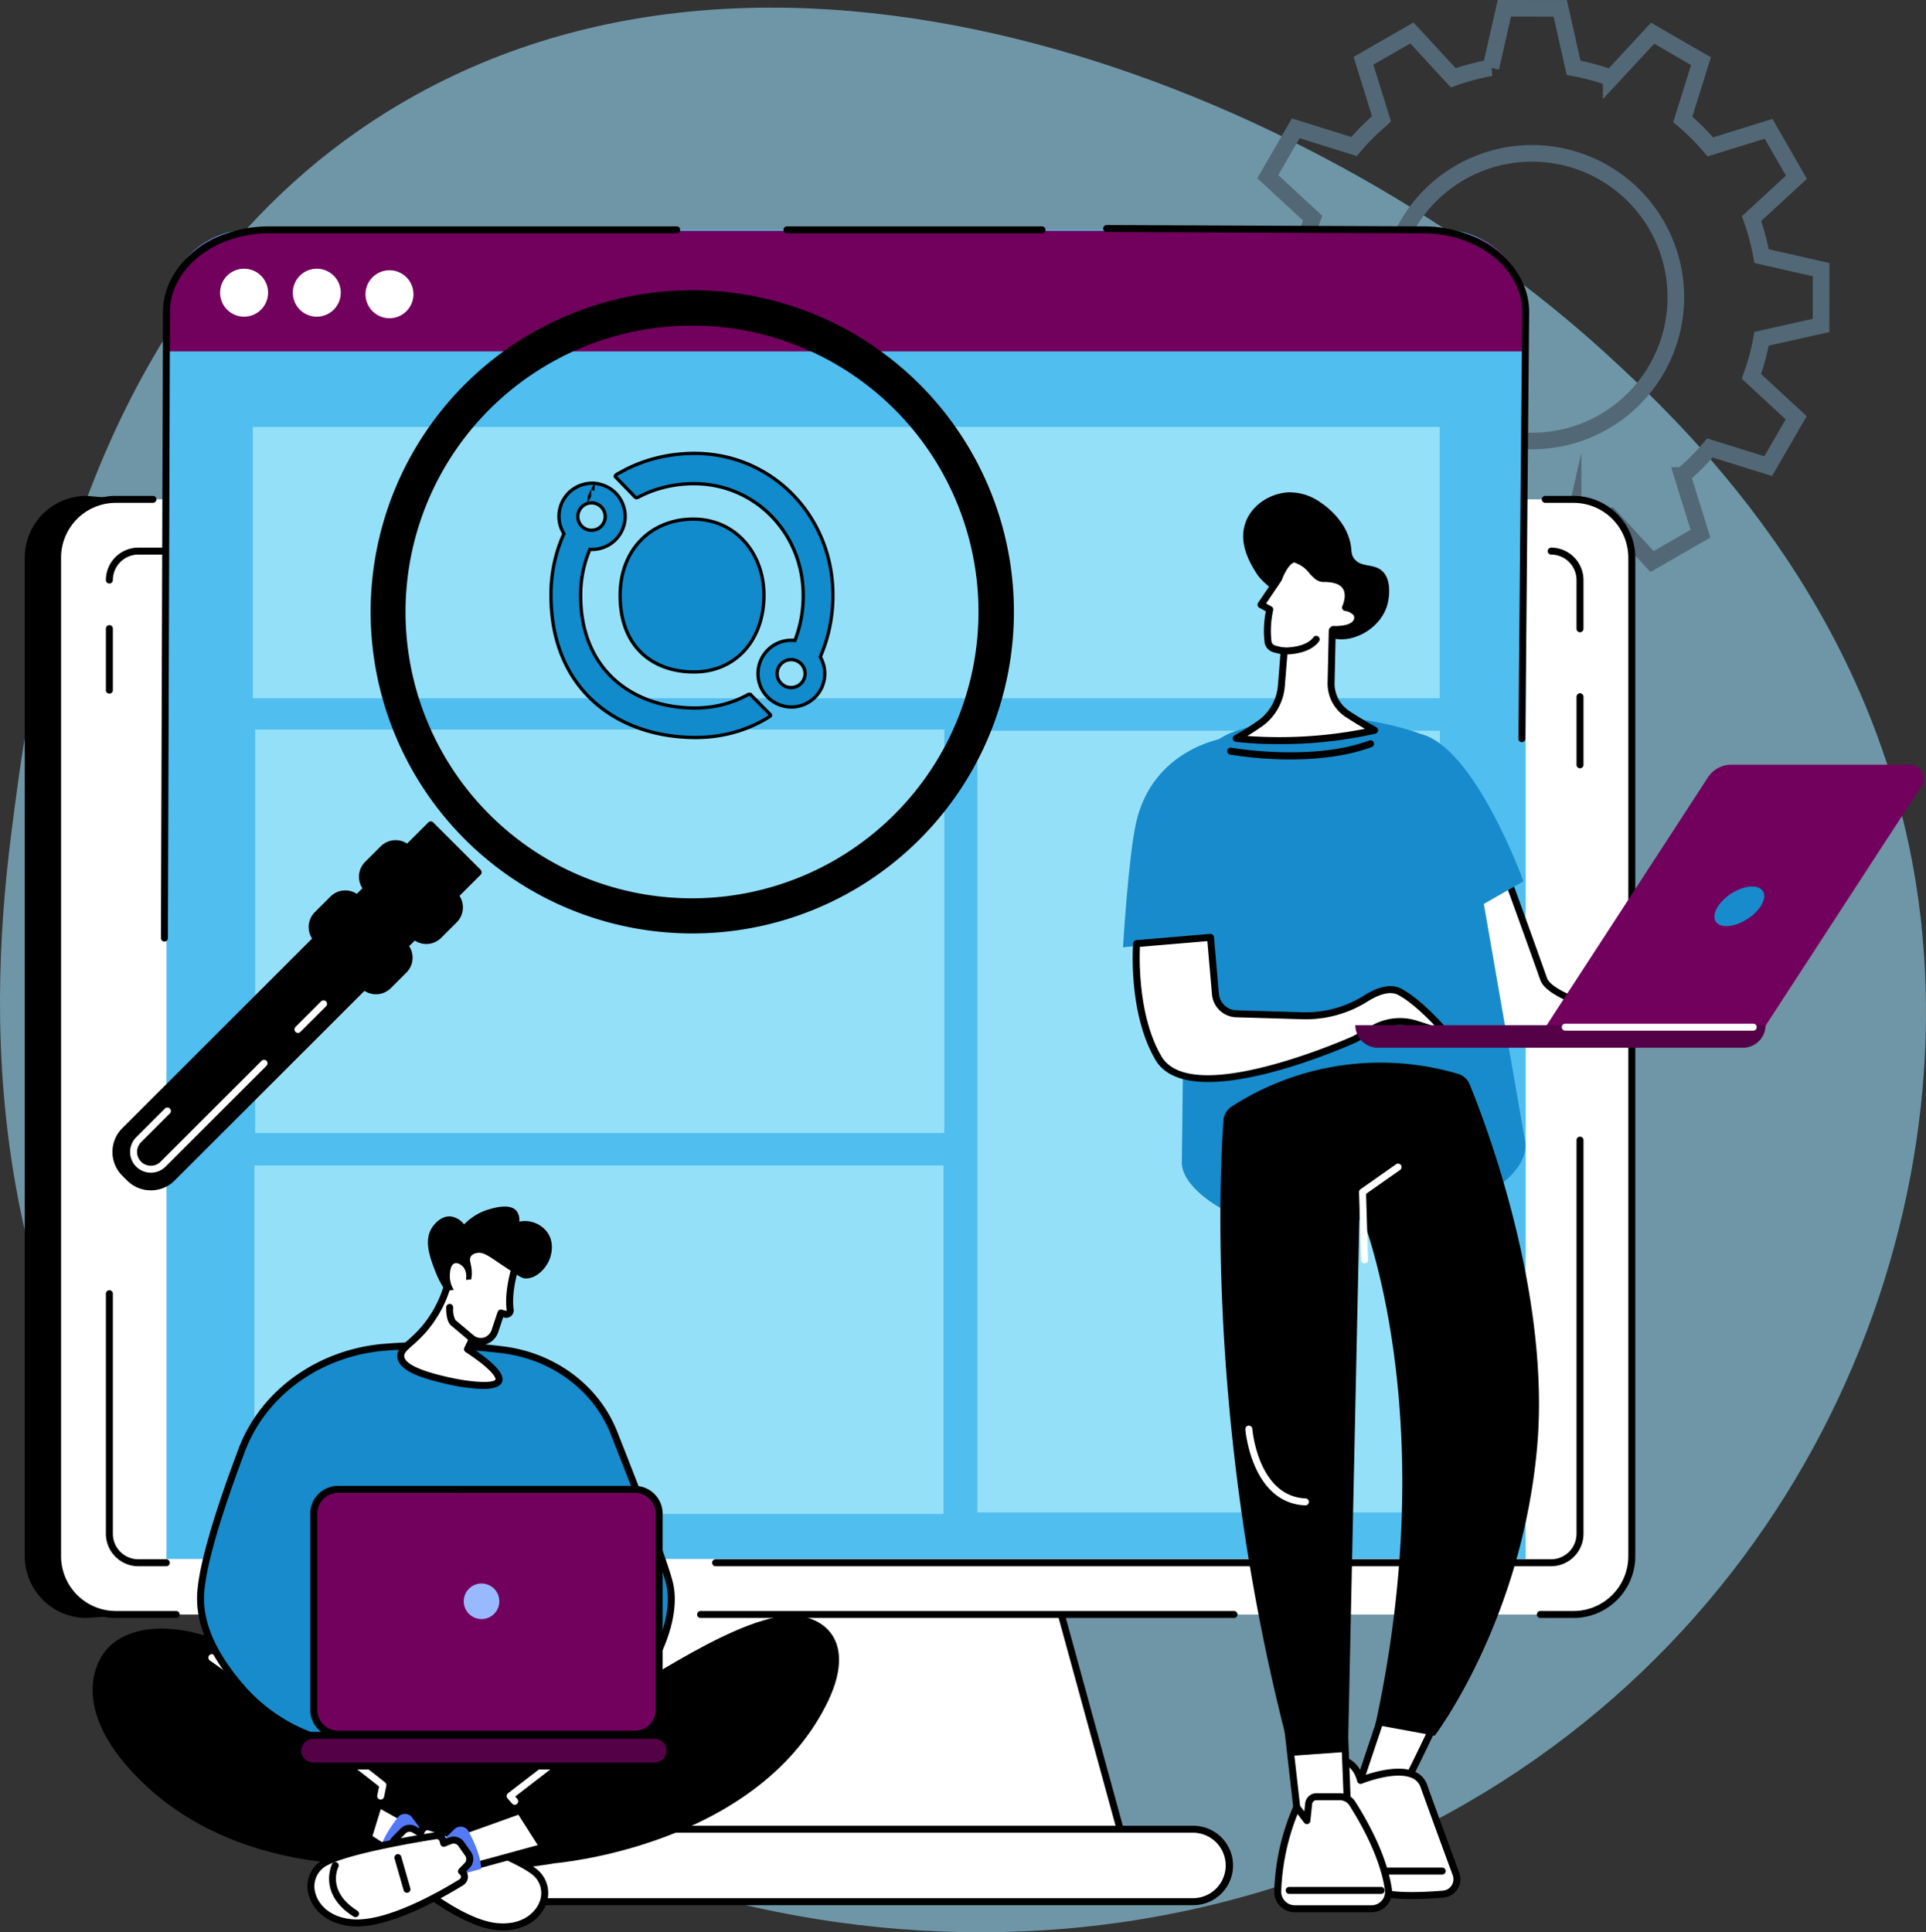   <svg xmlns="http://www.w3.org/2000/svg" xmlns:xlink="http://www.w3.org/1999/xlink" width="580.809" height="582.749" viewBox="0 0 580.809 582.749">
  <rect x="0" y="0" width="580.809" height="582.749" fill="#333333" stroke="none"/>
  <defs>
    <clipPath id="clip-path">
      <rect id="Rectangle_482" data-name="Rectangle 482" width="580.809" height="580.45" fill="none"/>
    </clipPath>
  </defs>
  <g id="Group_325" data-name="Group 325" transform="translate(-979.191 -274.251)">
    <g id="Group_306" data-name="Group 306" transform="translate(979.191 276.55)" opacity="0.6">
      <g id="Group_305" data-name="Group 305">
        <g id="Group_304" data-name="Group 304" clip-path="url(#clip-path)">
          <path id="Path_3287" data-name="Path 3287" d="M125.508,28.48c117.957-65.216,275.984,2.538,358.33,77.648,23.524,21.457,80.564,74.984,94.033,160.776C594.6,373.473,539.836,502.644,414.232,557.9c-136.715,60.14-289.578,3.143-361.123-89.374C-13.8,382-.409,280.116,4.375,243.718c5.613-42.7,22.309-160.6,121.133-215.239" transform="translate(0 -2.212)" fill="#98d8f4"/>
        </g>
      </g>
    </g>
    <path id="Path_3288" data-name="Path 3288" d="M555.821,65.776A69.729,69.729,0,0,0,552.75,77.1l-17.938,4.024-.017,16.843,17.955,4.068a70.741,70.741,0,0,0,3.023,11.324l-13.541,12.466,8.411,14.6,17.56-5.442a69.766,69.766,0,0,0,8.308,8.293l-5.489,17.558,14.585,8.437,12.5-13.5a69.8,69.8,0,0,0,11.333,3.068l4.026,17.928,16.853.018,4.07-17.944a70.873,70.873,0,0,0,11.331-3.021l12.474,13.533,14.6-8.406-5.445-17.549a69.748,69.748,0,0,0,8.3-8.3l17.57,5.486L701.664,126,688.152,113.5a69.652,69.652,0,0,0,3.07-11.326l17.938-4.024.018-16.842-17.955-4.068A70.747,70.747,0,0,0,688.2,65.921l13.541-12.466-8.41-14.6L675.771,44.3a69.814,69.814,0,0,0-8.308-8.292l5.489-17.559-14.586-8.437-12.5,13.5a69.943,69.943,0,0,0-11.333-3.069L630.506,2.52,613.653,2.5l-4.07,17.945a70.8,70.8,0,0,0-11.331,3.021L585.777,9.935l-14.6,8.4,5.444,17.549a69.753,69.753,0,0,0-8.3,8.3l-17.57-5.485-8.442,14.577Zm28.617,2.146a43.378,43.378,0,1,1,15.816,59.245A43.4,43.4,0,0,1,584.437,67.922Z" transform="translate(819.192 274.251)" fill="none" stroke="#536876" stroke-miterlimit="10" stroke-width="5"/>
    <path id="Path_3289" data-name="Path 3289" d="M296.287,235.193,29.264,212.32a18.635,18.635,0,0,0-18.62,18.608v301.2a18.636,18.636,0,0,0,18.62,18.61l155.994-10.561L165.231,613.23l-21.191.167a11.976,11.976,0,1,0,0,23.953l177.467-8.46c6.607,0-5.757-78.154-5.757-78.154s-9.2-315.543-19.462-315.543" transform="translate(976.007 211.478)"/>
    <path id="Path_3290" data-name="Path 3290" d="M381.689,640.261H271.6L240.365,754.185H412.92Z" transform="translate(907.279 83.447)" fill="#fff"/>
    <path id="Path_3291" data-name="Path 3291" d="M412.471,754.788H239.916a1.051,1.051,0,0,1-1.014-1.329l31.232-113.925a1.052,1.052,0,0,1,1.014-.773H381.24a1.05,1.05,0,0,1,1.013.773l31.232,113.925a1.051,1.051,0,0,1-1.014,1.329m-171.176-2.1h169.8L380.437,640.863H271.95Z" transform="translate(907.728 83.896)"/>
    <path id="Path_3292" data-name="Path 3292" d="M481.938,213.821H42.353a17.562,17.562,0,0,0-17.567,17.557v301.2a17.562,17.562,0,0,0,17.567,17.557H481.938a17.563,17.563,0,0,0,17.568-17.557v-301.2a17.563,17.563,0,0,0-17.568-17.557" transform="translate(971.776 211.029)" fill="#fff"/>
    <path id="Path_3293" data-name="Path 3293" d="M418.993,786.119H208.96a10.924,10.924,0,1,0,0,21.849H418.993a10.924,10.924,0,1,0,0-21.849" transform="translate(919.945 39.81)" fill="#fff"/>
    <path id="Path_3294" data-name="Path 3294" d="M418.544,808.57H208.512a11.976,11.976,0,1,1,0-23.951H418.544a11.976,11.976,0,1,1,0,23.951M208.512,786.721a9.873,9.873,0,1,0,0,19.746H418.544a9.873,9.873,0,1,0,0-19.746Z" transform="translate(920.394 40.258)"/>
    <path id="Path_3295" data-name="Path 3295" d="M60.049,550.736H41.9a18.635,18.635,0,0,1-18.619-18.608v-301.2A18.635,18.635,0,0,1,41.9,212.321H53.05a1.051,1.051,0,1,1,0,2.1H41.9a16.531,16.531,0,0,0-16.517,16.506v301.2A16.53,16.53,0,0,0,41.9,548.634H60.049a1.051,1.051,0,1,1,0,2.1" transform="translate(972.225 211.478)"/>
    <path id="Path_3296" data-name="Path 3296" d="M672.389,550.736h-9.975a1.051,1.051,0,1,1,0-2.1h9.975a16.53,16.53,0,0,0,16.517-16.506v-301.2a16.53,16.53,0,0,0-16.517-16.506h-8.577a1.051,1.051,0,0,1,0-2.1h8.577a18.635,18.635,0,0,1,18.619,18.608v301.2a18.635,18.635,0,0,1-18.619,18.608" transform="translate(781.325 211.478)"/>
    <path id="Path_3297" data-name="Path 3297" d="M461.9,694.307H300.954a1.051,1.051,0,0,1,0-2.1H461.9a1.051,1.051,0,0,1,0,2.1" transform="translate(889.467 67.907)"/>
    <path id="Path_3298" data-name="Path 3298" d="M559.435,617.649H307.541a1.051,1.051,0,1,1,0-2.1H559.435a7.69,7.69,0,0,0,7.685-7.678V489.192a1.051,1.051,0,1,1,2.1,0V607.868a9.8,9.8,0,0,1-9.787,9.781" transform="translate(887.496 128.958)"/>
    <path id="Path_3299" data-name="Path 3299" d="M63.836,637.418H55.354a9.8,9.8,0,0,1-9.786-9.781V555.269a1.051,1.051,0,1,1,2.1,0v72.368a7.69,7.69,0,0,0,7.684,7.678h8.481a1.051,1.051,0,0,1,0,2.1" transform="translate(965.559 109.189)"/>
    <path id="Path_3300" data-name="Path 3300" d="M47.068,269.516v0Z" transform="translate(965.109 194.366)" fill="#fff"/>
    <path id="Path_3301" data-name="Path 3301" d="M46.619,288.638a1.051,1.051,0,0,1-1.051-1.051V269.067a1.051,1.051,0,1,1,2.1,0v18.519a1.051,1.051,0,0,1-1.051,1.051" transform="translate(965.559 194.815)"/>
    <path id="Path_3302" data-name="Path 3302" d="M81.138,236.089H55.8a8.732,8.732,0,0,0-8.735,8.729Z" transform="translate(965.109 204.367)" fill="#fff"/>
    <path id="Path_3303" data-name="Path 3303" d="M46.619,245.422a1.051,1.051,0,0,1-1.051-1.051,9.8,9.8,0,0,1,9.786-9.781H80.69a1.051,1.051,0,0,1,0,2.1H55.354a7.69,7.69,0,0,0-7.684,7.678,1.051,1.051,0,0,1-1.051,1.051" transform="translate(965.559 204.815)"/>
    <path id="Path_3304" data-name="Path 3304" d="M676.152,259.516v-14.7a8.732,8.732,0,0,0-8.735-8.729Z" transform="translate(779.514 204.367)" fill="#fff"/>
    <path id="Path_3305" data-name="Path 3305" d="M675.7,260.119a1.052,1.052,0,0,1-1.051-1.051v-14.7a7.69,7.69,0,0,0-7.685-7.678,1.051,1.051,0,0,1,0-2.1,9.8,9.8,0,0,1,9.787,9.781v14.7a1.052,1.052,0,0,1-1.051,1.051" transform="translate(779.963 204.815)"/>
    <path id="Path_3306" data-name="Path 3306" d="M679.881,319.314v0Z" transform="translate(775.785 185.592)" fill="#fff"/>
    <path id="Path_3307" data-name="Path 3307" d="M679.433,319.917a1.052,1.052,0,0,1-1.051-1.051V298.4a1.051,1.051,0,1,1,2.1,0v20.468a1.052,1.052,0,0,1-1.051,1.051" transform="translate(776.233 186.04)"/>
    <path id="Path_3308" data-name="Path 3308" d="M481.519,498.686H71.633V122.693A24.848,24.848,0,0,1,96.481,97.845h360.19a24.848,24.848,0,0,1,24.848,24.848Z" transform="translate(957.761 245.727)" fill="#50beef"/>
    <path id="Path_3309" data-name="Path 3309" d="M481.814,134.636V122.768c0-13.694-11.367-24.5-25.07-24.5H96.479a24.482,24.482,0,0,0-24.73,24.5v11.868Z" transform="translate(957.726 245.6)" fill="#72005d"/>
    <rect id="Rectangle_483" data-name="Rectangle 483" width="357.914" height="81.818" transform="translate(1055.439 403.016)" fill="#95e0f9"/>
    <rect id="Rectangle_484" data-name="Rectangle 484" width="207.821" height="121.679" transform="translate(1056.138 494.275)" fill="#95e0f9"/>
    <rect id="Rectangle_485" data-name="Rectangle 485" width="207.821" height="105.085" transform="translate(1055.905 625.75)" fill="#95e0f9"/>
    <rect id="Rectangle_486" data-name="Rectangle 486" width="139.487" height="235.745" transform="translate(1273.927 494.625)" fill="#95e0f9"/>
    <path id="Path_3310" data-name="Path 3310" d="M109.169,121.794a7.231,7.231,0,1,1-7.231-7.227,7.228,7.228,0,0,1,7.231,7.227" transform="translate(950.857 240.724)" fill="#fff"/>
    <path id="Path_3311" data-name="Path 3311" d="M140.455,121.794a7.231,7.231,0,1,1-7.231-7.227,7.228,7.228,0,0,1,7.231,7.227" transform="translate(941.497 240.724)" fill="#fff"/>
    <path id="Path_3312" data-name="Path 3312" d="M171.741,122.459a7.231,7.231,0,1,1-7.23-7.226,7.229,7.229,0,0,1,7.23,7.226" transform="translate(932.137 240.525)" fill="#fff"/>
    <path id="Path_3313" data-name="Path 3313" d="M600.951,251.728h-.01a1.051,1.051,0,0,1-1.041-1.06l1.14-128.657c0-13.084-13.407-23.735-29.887-23.735l-95.464-.4a1.051,1.051,0,0,1,0-2.1h0l95.461.4c17.635,0,31.985,11.594,31.985,25.846L602,250.686a1.052,1.052,0,0,1-1.051,1.042" transform="translate(837.188 246.347)"/>
    <path id="Path_3314" data-name="Path 3314" d="M415.02,98.447H338.107a1.051,1.051,0,0,1,0-2.1H415.02a1.051,1.051,0,1,1,0,2.1" transform="translate(878.352 246.176)"/>
    <path id="Path_3315" data-name="Path 3315" d="M70.3,312.043h0a1.052,1.052,0,0,1-1.048-1.055l.619-188.8c0-14.248,14.35-25.843,31.989-25.843H224.827a1.051,1.051,0,0,1,0,2.1H101.858c-16.479,0-29.886,10.651-29.886,23.744L71.352,311a1.051,1.051,0,0,1-1.051,1.048" transform="translate(958.474 246.176)"/>
    <path id="Path_3316" data-name="Path 3316" d="M709.08,425.482c0-.928-51.843-9.113-55.187-18.581-4.991-14.129-11.213-31.118-11.213-31.118l-12.947,8.172,8.335,40.653Z" transform="translate(790.789 162.573)" fill="#fff"/>
    <path id="Path_3317" data-name="Path 3317" d="M708.631,426.084h-.013l-71.012-.875a1.051,1.051,0,0,1-1.017-.84l-8.336-40.653a1.052,1.052,0,0,1,.469-1.1l12.947-8.171a1.051,1.051,0,0,1,1.548.527c.062.17,6.282,17.155,11.217,31.129,2.327,6.586,33.292,13.178,46.516,15.993,8.737,1.861,8.737,1.861,8.732,2.945a1.053,1.053,0,0,1-1.051,1.045m-70.153-2.967,60.7.747c-23.043-4.939-44.377-10.427-46.722-17.063-4.165-11.793-9.246-25.733-10.762-29.884l-11.231,7.088Z" transform="translate(791.237 163.022)"/>
    <path id="Path_3318" data-name="Path 3318" d="M524.949,311.688c12.363-4.032,31.2-6.923,53.717.243a21.988,21.988,0,0,1,15.112,18.387L612.12,435.863c.909,7.673-9.353,15.133-16.583,17.871-7.553,2.86-18.969,5.566-35.133,5.566-17.331,0-29.924,1.005-36.953-2.072-5.834-2.553-14.616-8.73-14.91-15.088l1.273-108.487a22.015,22.015,0,0,1,15.133-21.966" transform="translate(827.046 182.986)" fill="#178bcb"/>
    <path id="Path_3319" data-name="Path 3319" d="M642.283,359.2s-14.642-40.531-31.06-44.428L619.57,372.2Z" transform="translate(796.326 180.827)" fill="#178bcb"/>
    <path id="Path_3320" data-name="Path 3320" d="M483.231,379.733s1.6-27.118,3.949-37.6c4.933-22.043,25.972-25.377,25.972-25.377l2.554,59.206Z" transform="translate(834.619 180.232)" fill="#178bcb"/>
    <path id="Path_3321" data-name="Path 3321" d="M547.152,323.274a111.856,111.856,0,0,1-18.219-1.473,1.051,1.051,0,0,1,.374-2.069c.241.043,24.245,4.27,41.615-2.164a1.051,1.051,0,1,1,.731,1.971c-7.842,2.9-16.811,3.735-24.5,3.735" transform="translate(821.204 180.01)"/>
    <path id="Path_3322" data-name="Path 3322" d="M489.03,404.2s-1.58,20.682,6.618,34.567c9.791,16.581,59.183-5.751,59.183-5.751l5.745-3.25a15.97,15.97,0,0,1,12.766-1.3l9.279,2.992s-7.662-9.183-14.18-12.694c-3.056-1.646-7.017-.09-10.363,2.029a34.238,34.238,0,0,1-19.34,5.15l-19.648-.584a6.506,6.506,0,0,1-6.289-5.935l-1.493-17.108Z" transform="translate(832.92 154.635)" fill="#fff"/>
    <path id="Path_3323" data-name="Path 3323" d="M510.168,445.481c-7.076,0-13-1.759-15.878-6.626-8.271-14.009-6.827-34.323-6.762-35.181a1.052,1.052,0,0,1,.96-.967l22.277-1.884a1.054,1.054,0,0,1,1.135.956l1.493,17.108a5.455,5.455,0,0,0,5.274,4.976l19.648.584a33.052,33.052,0,0,0,18.746-4.988c4.655-2.947,8.5-3.641,11.423-2.066,6.62,3.566,14.171,12.565,14.489,12.946a1.051,1.051,0,0,1-1.13,1.674l-9.278-2.992a14.962,14.962,0,0,0-11.927,1.214l-5.745,3.25c-.027.015-.055.03-.084.043-1.471.666-26.724,11.955-44.642,11.955m-20.592-40.757c-.178,4.075-.458,21.236,6.524,33.061,2.44,4.134,7.625,5.656,13.931,5.656,17.162,0,42.648-11.266,43.871-11.812l5.7-3.227a17.071,17.071,0,0,1,13.606-1.386l5.586,1.8c-2.76-2.951-7.3-7.415-11.308-9.577-2.749-1.481-6.576.266-9.3,1.992a35.1,35.1,0,0,1-19.932,5.312l-19.648-.584a7.557,7.557,0,0,1-7.3-6.894l-1.4-16.063Z" transform="translate(833.374 155.083)"/>
    <path id="Path_3324" data-name="Path 3324" d="M592.664,729.557l-10.708,31.929s11.664-1,12.779-.777,14.757-29.119,14.757-29.119Z" transform="translate(805.082 56.731)" fill="#fff"/>
    <path id="Path_3325" data-name="Path 3325" d="M581.508,762.088a1.051,1.051,0,0,1-1-1.385l10.707-31.929a1.047,1.047,0,0,1,1.123-.709L609.17,730.1a1.052,1.052,0,0,1,.827,1.487c-.034.074-3.454,7.426-6.968,14.657-7.455,15.345-7.923,15.251-8.945,15.05-.739-.107-6.937.319-12.486.793-.03,0-.06,0-.09,0m11.431-31.833-9.926,29.6c3.266-.268,8.947-.71,10.907-.668,1.69-2.255,8.863-17.122,13.559-27.177Zm1.547,28.973h0Zm-.044-.008.043.008-.043-.008" transform="translate(805.53 57.181)"/>
    <path id="Path_3326" data-name="Path 3326" d="M580.753,762.386s16.1-6.6,19.082,1.683c3.787,10.531,9.708,26.6,9.708,26.6a4.509,4.509,0,0,1-3.888,6.018c-5.885.473-14.663.856-18.753-.578-6.456-2.264-17.167-22.683-17.167-22.683l3.3-17.374s5.84-.823,7.715,6.335" transform="translate(808.738 48.813)" fill="#fff"/>
    <path id="Path_3327" data-name="Path 3327" d="M595.727,797.721c-3.806,0-7.359-.272-9.621-1.064-6.654-2.334-16.635-21.06-17.75-23.188a1.048,1.048,0,0,1-.1-.684l3.3-17.374a1.05,1.05,0,0,1,.886-.844c.062-.009,6.146-.779,8.537,6,2.866-1.028,10.728-3.466,15.666-1.27a6.7,6.7,0,0,1,3.728,3.976c3.743,10.408,9.647,26.432,9.706,26.593a5.559,5.559,0,0,1-4.79,7.429c-2.953.237-6.349.431-9.563.431m-25.339-24.906c3.081,5.807,11.533,20.146,16.413,21.856,2.986,1.046,9.493,1.232,18.321.522a3.457,3.457,0,0,0,2.982-4.614c-.056-.153-5.963-16.185-9.708-26.6a4.612,4.612,0,0,0-2.6-2.766c-5.176-2.3-14.994,1.66-15.091,1.7a1.052,1.052,0,0,1-1.416-.706c-1.257-4.8-4.388-5.515-5.821-5.581Z" transform="translate(809.188 49.259)"/>
    <path id="Path_3328" data-name="Path 3328" d="M613.142,804.724H596.6a1.051,1.051,0,0,1,0-2.1h16.54a1.051,1.051,0,0,1,0,2.1" transform="translate(801.015 34.872)"/>
    <path id="Path_3329" data-name="Path 3329" d="M553.912,740.4l3.638,32.118,14.636-4.012-1.126-28.938Z" transform="translate(813.473 53.738)" fill="#fff"/>
    <path id="Path_3330" data-name="Path 3330" d="M557.1,773.115a1.052,1.052,0,0,1-1.045-.933l-3.637-32.118a1.052,1.052,0,0,1,.994-1.168l17.148-.833a1.064,1.064,0,0,1,.761.275,1.051,1.051,0,0,1,.34.734l1.126,28.938a1.05,1.05,0,0,1-.772,1.055l-14.637,4.012a1.046,1.046,0,0,1-.277.037m-2.467-32.173,3.372,29.784,12.648-3.467L569.6,740.215Z" transform="translate(813.921 54.187)"/>
    <path id="Path_3331" data-name="Path 3331" d="M554.94,805.919H578.1a5.128,5.128,0,0,0,5.081-5.874c-.773-5.227-3.291-13.9-10.842-25.822a4.51,4.51,0,0,0-3.805-2.093h-7.043a2.371,2.371,0,0,0-2.359,2.124l-.532,5.078-3.066-4.047a68.96,68.96,0,0,0-5.728,25.41,5.137,5.137,0,0,0,5.138,5.225" transform="translate(814.702 43.995)" fill="#fff"/>
    <path id="Path_3332" data-name="Path 3332" d="M577.649,806.522H554.491a6.187,6.187,0,0,1-6.189-6.3,69.313,69.313,0,0,1,5.83-25.841,1.05,1.05,0,0,1,1.787-.184l1.46,1.927.254-2.433a3.416,3.416,0,0,1,3.406-3.065h7.042a5.527,5.527,0,0,1,4.694,2.582c7.672,12.117,10.213,20.952,10.994,26.231a6.179,6.179,0,0,1-6.121,7.079m-22.313-29.61a68.835,68.835,0,0,0-4.931,23.353,4.085,4.085,0,0,0,4.086,4.154h23.158a4.078,4.078,0,0,0,4.042-4.669c-.752-5.077-3.216-13.608-10.692-25.414a3.481,3.481,0,0,0-2.917-1.6H561.04a1.317,1.317,0,0,0-1.314,1.182l-.532,5.078a1.051,1.051,0,0,1-1.884.525Z" transform="translate(815.151 44.443)"/>
    <path id="Path_3333" data-name="Path 3333" d="M581.948,813.053H554.226a1.051,1.051,0,0,1,0-2.1h27.722a1.051,1.051,0,1,1,0,2.1" transform="translate(813.693 32.38)"/>
    <path id="Path_3334" data-name="Path 3334" d="M600.271,462.74a5.373,5.373,0,0,0-3.362-3.094,82.565,82.565,0,0,0-68.383,9.828,5.4,5.4,0,0,0-2.473,4.159c-1.1,15.434-5.2,96.12,20.344,191.655l17.2-1.225,3.508-163.345S592.594,560.6,571.872,655.9l17.895,3.3s26.187-34.412,30.876-87c4.148-46.517-15.729-98.169-20.371-109.469" transform="translate(822.082 138.507)"/>
    <path id="Path_3335" data-name="Path 3335" d="M553.992,636.48h-.046c-16.228-.7-18.059-22.692-18.076-22.914a1.051,1.051,0,0,1,2.1-.157c.015.2,1.71,20.35,16.07,20.97a1.051,1.051,0,0,1-.045,2.1" transform="translate(818.871 91.772)" fill="#fff"/>
    <path id="Path_3336" data-name="Path 3336" d="M586.456,529.742a1.05,1.05,0,0,1-1.05-1.02L584.8,508.29a1.048,1.048,0,0,1,.446-.891l10.725-7.536a1.051,1.051,0,1,1,1.209,1.72l-10.262,7.211.589,19.868a1.051,1.051,0,0,1-1.019,1.081h-.032" transform="translate(804.231 125.509)" fill="#fff"/>
    <path id="Path_3337" data-name="Path 3337" d="M548.352,243.982c-6.543-5.623-8.035-6.389-9.94-9.611-1.552-2.627-5.021-8.5-2.674-14.7,2.03-5.364,7.632-8.6,12.786-8.881a16.008,16.008,0,0,1,9.795,3.095c.781.505,7.666,5.095,9.025,12.594.369,2.037.092,2.971,1.022,4.247,2.092,2.872,5.878,1.407,8.5,3.789,3.294,3,1.767,9.371,1.641,9.869-1.718,6.8-9.073,11.308-15.066,10.68-3.46-.363-3.088-.772-15.085-11.083" transform="translate(819.146 211.941)"/>
    <path id="Path_3338" data-name="Path 3338" d="M565.484,286.2a11.038,11.038,0,0,1-4.92-9.463l.36-15.725c.107-.1.214-.2.319-.3,0,0,6.3.42,7.221-2.788s-3.538-3.823-3.538-3.823,4.209-8.853-6.68-8.75c-2.924.027-3.969-4.816-8.767-5.9,0,0-2.372-.2-4.778,6.017l-5.267,7.791,2.631,1.442a29.49,29.49,0,0,0-.529,9.694,2.562,2.562,0,0,0,1.758,2.145,16.258,16.258,0,0,0,3.114.674l-.848,10.525a15.528,15.528,0,0,1-6.574,11.457,77.9,77.9,0,0,1-7.033,4.375,129.778,129.778,0,0,0,41.736-2.439s-4.311-2.356-8.2-4.933" transform="translate(820.042 203.36)" fill="#fff"/>
    <path id="Path_3339" data-name="Path 3339" d="M544.459,294.854a108.843,108.843,0,0,1-13.1-.686,1.051,1.051,0,0,1-.355-1.968,77.178,77.178,0,0,0,6.925-4.309,14.436,14.436,0,0,0,6.131-10.681l.769-9.542a17.161,17.161,0,0,1-2.311-.573,3.619,3.619,0,0,1-2.479-3.024,30.388,30.388,0,0,1,.387-9.266l-1.95-1.069a1.051,1.051,0,0,1-.365-1.511l5.2-7.693c2.547-6.509,5.282-6.616,5.8-6.573a1.09,1.09,0,0,1,.142.022,11.036,11.036,0,0,1,5.865,3.943c1.087,1.2,1.8,1.934,2.646,1.934h.21c3.689,0,6.2,1.006,7.469,2.991,1.321,2.07.87,4.606.422,6.069a5.211,5.211,0,0,1,2.783,1.917,3.477,3.477,0,0,1,.37,2.936c-.934,3.262-5.563,3.585-7.517,3.574l-.342,14.971a9.926,9.926,0,0,0,4.449,8.563c3.812,2.524,8.085,4.864,8.128,4.888a1.052,1.052,0,0,1-.27,1.948,132.234,132.234,0,0,1-29.015,3.141m-9.6-2.454a133.325,133.325,0,0,0,35.459-2.159c-1.611-.934-3.8-2.245-5.865-3.61a12.019,12.019,0,0,1-5.391-10.364l.359-15.725a1.052,1.052,0,0,1,.339-.749l.313-.291a1.047,1.047,0,0,1,.788-.282c1.413.092,5.585-.085,6.141-2.028a1.352,1.352,0,0,0-.11-1.21,4.218,4.218,0,0,0-2.561-1.283,1.052,1.052,0,0,1-.806-1.493c.014-.029,1.467-3.179.148-5.234-.875-1.365-2.87-2.044-5.868-2.013-1.853,0-3.058-1.325-4.236-2.622a9.187,9.187,0,0,0-4.613-3.267c-.338.09-1.953.748-3.725,5.332a1.045,1.045,0,0,1-.11.21l-4.62,6.835,1.619.887a1.052,1.052,0,0,1,.522,1.147,28.445,28.445,0,0,0-.512,9.35,1.514,1.514,0,0,0,1.037,1.264,15.207,15.207,0,0,0,2.913.631,1.051,1.051,0,0,1,.926,1.128l-.848,10.525a16.532,16.532,0,0,1-7.019,12.233c-1.56,1.094-3.06,2.047-4.279,2.788" transform="translate(820.491 203.809)"/>
    <path id="Path_3340" data-name="Path 3340" d="M552.579,277.571s6.908.242,9.652-3.514Z" transform="translate(813.871 193.008)" fill="#fff"/>
    <path id="Path_3341" data-name="Path 3341" d="M552.412,278.177c-.176,0-.286,0-.319,0a1.051,1.051,0,0,1,.072-2.1c.072,0,6.389.173,8.768-3.084a1.051,1.051,0,0,1,1.7,1.24c-2.714,3.715-8.746,3.948-10.219,3.948" transform="translate(814.319 193.457)"/>
    <path id="Path_3342" data-name="Path 3342" d="M731.156,407.09h-66.1l49-75.313a8.418,8.418,0,0,1,7.066-3.78h53.642a4.2,4.2,0,0,1,3.658,6.44Z" transform="translate(780.219 176.87)" fill="#72005d"/>
    <path id="Path_3343" data-name="Path 3343" d="M751.642,386.4c-2.148,3.3-6.766,5.977-10.317,5.977s-4.686-2.676-2.539-5.977,6.767-5.977,10.317-5.977,4.687,2.676,2.539,5.977" transform="translate(758.486 161.186)" fill="#178bcb"/>
    <path id="Path_3344" data-name="Path 3344" d="M700.073,446.912H590.032a6.83,6.83,0,0,1-6.832-6.827H706.9a6.83,6.83,0,0,1-6.832,6.827" transform="translate(804.71 143.335)" fill="#540148"/>
    <path id="Path_3345" data-name="Path 3345" d="M729.788,441.554H673.024a1.051,1.051,0,0,1,0-2.1h56.764a1.051,1.051,0,0,1,0,2.1" transform="translate(778.151 143.525)" fill="#fff"/>
    <path id="Path_3346" data-name="Path 3346" d="M324.648,153.368a96.019,96.019,0,1,0,0,135.75,96.09,96.09,0,0,0,0-135.75m-6.068,129.685a87.44,87.44,0,1,1,0-123.621,87.506,87.506,0,0,1,0,123.621" transform="translate(931.118 237.527)"/>
    <path id="Path_3347" data-name="Path 3347" d="M256.283,317.809a96.993,96.993,0,1,1,68.659-28.377,96.829,96.829,0,0,1-68.659,28.377m0-191.889a94.892,94.892,0,1,0,67.173,27.762,94.733,94.733,0,0,0-67.173-27.762m0,183.317a88.422,88.422,0,1,1,62.592-25.869,88.275,88.275,0,0,1-62.592,25.869m0-174.745A86.361,86.361,0,1,0,317.388,281.88l.744.744-.744-.744a86.322,86.322,0,0,0-61.106-147.389" transform="translate(931.567 237.956)"/>
    <path id="Path_3348" data-name="Path 3348" d="M52.536,458.958l1.47,1.469a9.075,9.075,0,0,0,12.829,0l92.291-92.234-14.3-14.29-92.29,92.234a9.062,9.062,0,0,0,0,12.822" transform="translate(964.269 169.12)"/>
    <path id="Path_3349" data-name="Path 3349" d="M59.971,463.68a10.088,10.088,0,0,1-7.158-2.958l-1.47-1.468a10.114,10.114,0,0,1,0-14.309l92.291-92.234a1.052,1.052,0,0,1,1.486,0L159.42,367a1.052,1.052,0,0,1,0,1.487l-92.29,92.234a10.1,10.1,0,0,1-7.158,2.958m84.406-108.739L52.83,446.431a8.01,8.01,0,0,0,0,11.334l1.47,1.469a8.033,8.033,0,0,0,11.343,0l91.547-91.49Z" transform="translate(964.718 169.568)"/>
    <path id="Path_3350" data-name="Path 3350" d="M127.756,439.234a1.052,1.052,0,0,1-.744-1.795l7.72-7.714a1.051,1.051,0,0,1,1.486,1.487l-7.719,7.714a1.048,1.048,0,0,1-.744.308" transform="translate(941.284 146.527)" fill="#fff"/>
    <path id="Path_3351" data-name="Path 3351" d="M62.247,489.042a6.26,6.26,0,0,1-4.429-10.685l8.673-8.667a1.051,1.051,0,0,1,1.486,1.487L59.3,479.844a4.16,4.16,0,0,0,5.886,5.881l30.467-30.448a1.052,1.052,0,0,1,1.487,1.487L66.677,487.212a6.249,6.249,0,0,1-4.43,1.831" transform="translate(962.441 138.883)" fill="#fff"/>
    <path id="Path_3352" data-name="Path 3352" d="M157.515,375.7l13.949,13.941a5.305,5.305,0,0,0,7.5,0l4.7-4.693a5.288,5.288,0,0,0,0-7.482l-13.95-13.94a5.3,5.3,0,0,0-7.5,0l-4.7,4.693a5.287,5.287,0,0,0,0,7.481" transform="translate(932.53 166.705)"/>
    <path id="Path_3353" data-name="Path 3353" d="M174.764,391.793a6.336,6.336,0,0,1-4.492-1.857L156.323,376a6.339,6.339,0,0,1,0-8.968l4.7-4.693a6.363,6.363,0,0,1,8.984,0l13.949,13.94a6.339,6.339,0,0,1,0,8.968l-4.7,4.694a6.337,6.337,0,0,1-4.492,1.857m-16.955-17.284,13.949,13.941a4.257,4.257,0,0,0,6.011,0l4.7-4.694a4.236,4.236,0,0,0,0-5.994l-13.949-13.94a4.258,4.258,0,0,0-6.012,0l-4.7,4.693a4.236,4.236,0,0,0,0,5.994" transform="translate(932.979 167.152)"/>
    <path id="Path_3354" data-name="Path 3354" d="M135.863,397.338l13.949,13.941a5.305,5.305,0,0,0,7.5,0l4.7-4.694a5.287,5.287,0,0,0,0-7.481l-13.949-13.94a5.305,5.305,0,0,0-7.5,0l-4.7,4.693a5.287,5.287,0,0,0,0,7.481" transform="translate(939.008 160.231)"/>
    <path id="Path_3355" data-name="Path 3355" d="M153.113,413.431a6.336,6.336,0,0,1-4.492-1.856l-13.949-13.941a6.339,6.339,0,0,1,0-8.968l4.7-4.693a6.363,6.363,0,0,1,8.985,0L162.3,397.913a6.337,6.337,0,0,1,0,8.968l-4.7,4.693a6.338,6.338,0,0,1-4.492,1.856m-9.253-29.214a4.239,4.239,0,0,0-3.006,1.243l-4.7,4.693a4.236,4.236,0,0,0,0,5.994l13.949,13.94a4.256,4.256,0,0,0,6.011,0l4.7-4.693a4.235,4.235,0,0,0,0-5.994l-13.949-13.94a4.239,4.239,0,0,0-3.006-1.243" transform="translate(939.457 160.679)"/>
    <path id="Path_3356" data-name="Path 3356" d="M56.407,745.91c-26.866-24.75-12.96-40.712-12.96-40.712s12-19.431,54.118,5.971,82.883,15.958,92.1,12.151,41.432-27.743,59.585-29.088c10.1-.748,22.192,6.842,11.585,27.359-21.934,42.427-81.5,47.268-81.5,47.268s-28.875,5.421-58.537.17c0,0-37.529,1.632-64.395-23.117" transform="translate(967.27 67.315)"/>
    <path id="Path_3357" data-name="Path 3357" d="M161.628,775.225l9.514,5.319-4.75,9.864-7.874-5.039Z" transform="translate(931.767 43.069)" fill="#fff"/>
    <path id="Path_3358" data-name="Path 3358" d="M165.943,791.011a1.051,1.051,0,0,1-.567-.165l-7.875-5.039a1.051,1.051,0,0,1-.438-1.193l3.111-10.145a1.051,1.051,0,0,1,1.518-.609l9.514,5.319a1.051,1.051,0,0,1,.434,1.374l-4.75,9.864a1.047,1.047,0,0,1-.947.595m-6.636-6.545,6.2,3.969,3.806-7.9-7.514-4.2Z" transform="translate(932.215 43.517)"/>
    <path id="Path_3359" data-name="Path 3359" d="M168.829,780.572a2.706,2.706,0,0,1,4.318.045l4.618,6.26-6.239,8.031-8.261-3.8c.568-3.562,3.458-7.824,5.563-10.539" transform="translate(930.346 41.784)" fill="#5479f7"/>
    <path id="Path_3360" data-name="Path 3360" d="M169.492,788.884l2.522-2.55a2.791,2.791,0,0,1,3.431-.425L177.238,787l.386-.834a1.95,1.95,0,0,1,2.388-1.034c5.753,1.921,24.865,8.5,31.259,13.235,7.561,5.6,2.191,18.054-11,16.784-10.451-1.006-24.735-12.655-30.213-17.446a1.95,1.95,0,0,1,.505-3.254l.013-.006-1.395-2.006a2.786,2.786,0,0,1,.306-3.552" transform="translate(928.725 40.136)" fill="#fff"/>
    <path id="Path_3361" data-name="Path 3361" d="M201.728,815.843c-.644,0-1.31-.032-2-.1-10.716-1.032-25.112-12.722-30.8-17.7a3,3,0,0,1-.235-4.289l-.812-1.168a3.84,3.84,0,0,1,.422-4.891l2.522-2.551a3.829,3.829,0,0,1,4.724-.584l.8.482a3,3,0,0,1,3.558-1.362c5.755,1.922,25.038,8.565,31.552,13.388a9.225,9.225,0,0,1,3.222,10.948c-1.439,3.747-5.654,7.825-12.942,7.825M169.79,789.175a1.737,1.737,0,0,0-.191,2.213l1.395,2.005a1.051,1.051,0,0,1-.443,1.564.9.9,0,0,0-.542.7.884.884,0,0,0,.3.809c5.539,4.845,19.514,16.217,29.622,17.19,7.35.711,11.478-3,12.779-6.387a7.083,7.083,0,0,0-2.51-8.505c-6.265-4.639-25.286-11.186-30.966-13.083a.9.9,0,0,0-1.1.478l-.386.835a1.053,1.053,0,0,1-1.5.458l-1.793-1.087a1.735,1.735,0,0,0-2.139.265Z" transform="translate(929.173 40.585)"/>
    <path id="Path_3362" data-name="Path 3362" d="M192.792,806.721a1.052,1.052,0,0,1-.949-1.5l4.272-8.977a1.051,1.051,0,0,1,1.9.9l-4.272,8.977a1.05,1.05,0,0,1-.95.6" transform="translate(921.826 36.96)"/>
    <path id="Path_3363" data-name="Path 3363" d="M220.441,759.4a1.05,1.05,0,0,1-.789-.356l-1.4-1.583a1.051,1.051,0,0,1,.146-1.528l44.412-34.25a1.051,1.051,0,1,1,1.284,1.665l-43.523,33.564.653.74a1.051,1.051,0,0,1-.788,1.747" transform="translate(913.973 59.151)" fill="#fff"/>
    <path id="Path_3364" data-name="Path 3364" d="M215.417,778.047l-19.334,6.937,3.06,10.511,23.341-6.361Z" transform="translate(920.527 42.224)" fill="#fff"/>
    <path id="Path_3365" data-name="Path 3365" d="M198.693,796.1a1.052,1.052,0,0,1-1.009-.758l-3.06-10.511a1.052,1.052,0,0,1,.655-1.283l19.334-6.937a1.052,1.052,0,0,1,1.242.425l7.066,11.087a1.051,1.051,0,0,1-.61,1.579l-23.341,6.361a1.047,1.047,0,0,1-.277.037m-1.774-10.907,2.495,8.57,20.966-5.714-5.848-9.175Z" transform="translate(920.977 42.673)"/>
    <path id="Path_3366" data-name="Path 3366" d="M197.427,786.443a2.706,2.706,0,0,0-4.267-.667l-5.586,5.415,4.83,8.947,8.774-2.386c.027-3.607-2.121-8.287-3.751-11.311" transform="translate(923.073 40.14)" fill="#5479f7"/>
    <path id="Path_3367" data-name="Path 3367" d="M181.187,794.327,179.12,791.4a2.791,2.791,0,0,0-3.315-.983l-1.948.777-.242-.886a1.95,1.95,0,0,0-2.186-1.413c-5.991.948-25.927,4.294-33.012,7.91-8.381,4.277-5.136,17.448,8.08,18.364,10.474.727,26.483-8.411,32.675-12.235a1.95,1.95,0,0,0,.038-3.293l-.012-.008,1.706-1.749a2.787,2.787,0,0,0,.283-3.554" transform="translate(939.16 38.987)" fill="#fff"/>
    <path id="Path_3368" data-name="Path 3368" d="M147.249,815.809c-.432,0-.856-.014-1.273-.043-8.542-.593-12.594-5.8-13.466-10.079a9.226,9.226,0,0,1,4.98-10.27c7.222-3.686,27.335-7.065,33.327-8.012a3,3,0,0,1,3.285,1.929l.865-.345a3.83,3.83,0,0,1,4.563,1.354l2.067,2.931a3.838,3.838,0,0,1-.389,4.894l-.994,1.02a3,3,0,0,1-.938,4.19c-6.185,3.82-21.325,12.431-32.028,12.433m24.037-26.34a.876.876,0,0,0-.141.011c-5.915.936-25.754,4.264-32.7,7.808a7.083,7.083,0,0,0-3.877,7.977c.726,3.557,4.187,7.891,11.552,8.4,10.132.7,25.788-8.215,32.05-12.081a.9.9,0,0,0,.015-1.518,1.061,1.061,0,0,1-.19-1.622L179.7,796.7a1.736,1.736,0,0,0,.176-2.214l-2.067-2.931a1.733,1.733,0,0,0-2.066-.613l-1.948.777a1.05,1.05,0,0,1-1.4-.7l-.243-.886a.9.9,0,0,0-.866-.664" transform="translate(939.608 39.436)"/>
    <path id="Path_3369" data-name="Path 3369" d="M173.512,808.483a1.051,1.051,0,0,1-1.01-.763l-2.735-9.558a1.051,1.051,0,0,1,2.022-.578l2.734,9.558a1.052,1.052,0,0,1-1.011,1.341" transform="translate(928.412 36.607)"/>
    <path id="Path_3370" data-name="Path 3370" d="M149.584,816.866a1.044,1.044,0,0,1-.556-.161c-10.95-6.852-6.562-15.807-6.516-15.9a1.051,1.051,0,0,1,1.876.95c-.148.3-3.522,7.36,5.755,13.165a1.052,1.052,0,0,1-.559,1.943" transform="translate(936.826 35.586)"/>
    <path id="Path_3371" data-name="Path 3371" d="M141.625,754.617a1.083,1.083,0,0,1-.21-.021,1.051,1.051,0,0,1-.821-1.24l.542-2.671c-2.323-1.845-12.615-9.965-28.7-21.791C94.155,715.46,90.143,712.7,90.1,712.679a1.052,1.052,0,0,1,1.187-1.736c.038.027,4.051,2.781,22.385,16.257s29.169,22.159,29.276,22.245a1.05,1.05,0,0,1,.372,1.029l-.671,3.3a1.051,1.051,0,0,1-1.029.842" transform="translate(952.371 62.355)" fill="#fff"/>
    <path id="Path_3372" data-name="Path 3372" d="M227.791,649.977c-1.381-6.178-10.2-28.956-16.846-45.737-5.306-13.394-18.134-23.051-33.4-24.992a176.744,176.744,0,0,0-35.537-.8c-19.758,1.554-36.727,13.641-43.262,30.967-5.886,15.6-12.3,34.763-12.447,44.468-.155,10.339,6.1,20.217,12.917,27.889a52.031,52.031,0,0,0,34.137,16.94c18.939,1.753,48.49,3.51,61.914-.873,20.586-6.722,35.87-32.906,32.528-47.858" transform="translate(953.374 102.102)" fill="#178bcb"/>
    <path id="Path_3373" data-name="Path 3373" d="M168.308,701.2c-11.655,0-24.5-.876-35.5-1.894a52.8,52.8,0,0,1-34.826-17.287c-8.882-9.99-13.317-19.613-13.182-28.6.149-10.024,6.888-29.908,12.514-44.824,6.651-17.635,23.987-30.057,44.163-31.644a177.575,177.575,0,0,1,35.752.809c15.647,1.99,28.769,11.817,34.248,25.648,6.947,17.533,15.517,39.728,16.895,45.9,3.479,15.56-12.009,42.159-33.227,49.086-6.333,2.068-16.075,2.814-26.833,2.814M155.392,578.508c-4.606,0-9.216.178-13.755.535-19.367,1.524-35.995,13.414-42.36,30.29C91.294,630.5,87.013,645.752,86.9,653.446c-.127,8.448,4.13,17.591,12.651,27.174A50.7,50.7,0,0,0,133,697.212c17.156,1.588,47.959,3.593,61.491-.826,19.908-6.5,35.054-32.195,31.828-46.629-1.348-6.033-9.879-28.116-16.8-45.579-5.2-13.119-17.673-22.444-32.559-24.337a172.117,172.117,0,0,0-21.567-1.334" transform="translate(953.823 102.551)"/>
    <path id="Path_3374" data-name="Path 3374" d="M231.815,639.851H142.331a7.35,7.35,0,0,0-7.353,7.348v59.13a7.351,7.351,0,0,0,7.353,7.348h89.484a7.351,7.351,0,0,0,7.352-7.348V647.2a7.35,7.35,0,0,0-7.352-7.348" transform="translate(938.809 83.57)" fill="#72005d"/>
    <path id="Path_3375" data-name="Path 3375" d="M231.368,714.279H141.883a8.411,8.411,0,0,1-8.4-8.4V646.75a8.411,8.411,0,0,1,8.4-8.4h89.485a8.411,8.411,0,0,1,8.4,8.4v59.129a8.411,8.411,0,0,1-8.4,8.4m-89.485-73.825a6.306,6.306,0,0,0-6.3,6.3v59.129a6.306,6.306,0,0,0,6.3,6.3h89.485a6.306,6.306,0,0,0,6.3-6.3V646.75a6.306,6.306,0,0,0-6.3-6.3Z" transform="translate(939.257 84.019)"/>
    <path id="Path_3376" data-name="Path 3376" d="M235.724,745.7H132.858a4.626,4.626,0,1,0,0,9.252H235.724a4.626,4.626,0,1,0,0-9.252" transform="translate(940.828 51.902)" fill="#540148"/>
    <path id="Path_3377" data-name="Path 3377" d="M235.276,755.554H132.409a5.677,5.677,0,1,1,0-11.354H235.276a5.677,5.677,0,1,1,0,11.354M132.409,746.3a3.575,3.575,0,1,0,0,7.149H235.276a3.575,3.575,0,1,0,0-7.149Z" transform="translate(941.276 52.351)"/>
    <path id="Path_3378" data-name="Path 3378" d="M210.276,685.731a5.36,5.36,0,1,1-5.36-5.356,5.358,5.358,0,0,1,5.36,5.356" transform="translate(919.488 71.446)" fill="#99b9ff"/>
    <path id="Path_3379" data-name="Path 3379" d="M207.765,537.615c.071-.284-5.394-6.1-5.394-6.1l-9.961.786c-5.955-.268-6.564,11.192-6.564,11.192a16.85,16.85,0,0,1,.629,2.694,35.578,35.578,0,0,1-7.244,13.2c-3.865,4.385-7.007,5.6-6.773,8.034.388,4.033,9.522,6.159,13.687,7.129,4.369,1.018,14.831,2.845,15.879.116.22-.574.62-2.9-9.442-9.5l1.479-3.085.055.033a4.473,4.473,0,0,0,6.771-2.551l1.761-5.273,1.332.333a1.182,1.182,0,0,0,1.46-1.3c-.839-6.243,1.788-13.558,2.323-15.707" transform="translate(927.599 115.981)" fill="#fff"/>
    <path id="Path_3380" data-name="Path 3380" d="M196.755,576.721a55.454,55.454,0,0,1-11.3-1.59c-7.291-1.7-14.091-3.848-14.5-8.052-.2-2.055,1.238-3.332,3.224-5.1a42.025,42.025,0,0,0,3.808-3.731,34.4,34.4,0,0,0,6.956-12.588,16.123,16.123,0,0,0-.549-2.277,1.051,1.051,0,0,1-.054-.393c.027-.509.744-12.426,7.593-12.189l9.9-.781a1.047,1.047,0,0,1,.849.327c5.857,6.231,5.813,6.409,5.648,7.071-.086.347-.225.824-.395,1.408-.839,2.876-2.584,8.862-1.906,13.906a2.234,2.234,0,0,1-2.757,2.463l-.388-.1-1.452,4.35a5.772,5.772,0,0,1-3.4,3.665,5.455,5.455,0,0,1-3.934-.067l-.624,1.3c6.965,4.665,9.937,8.022,9.079,10.252-.61,1.59-2.953,2.12-5.8,2.12m-10.3-33.8a18.149,18.149,0,0,1,.607,2.669,1.057,1.057,0,0,1-.036.458,36.556,36.556,0,0,1-7.46,13.59,43.7,43.7,0,0,1-3.986,3.911c-1.772,1.577-2.62,2.377-2.529,3.328.315,3.279,9.769,5.481,12.876,6.2,7.858,1.831,14.22,1.913,14.662.765.007-.019.293-2.126-9.037-8.249a1.053,1.053,0,0,1-.371-1.334l1.479-3.086a1.051,1.051,0,0,1,1.49-.446l.062.036a3.557,3.557,0,0,0,3.088.373,3.638,3.638,0,0,0,2.138-2.36l1.76-5.273a1.052,1.052,0,0,1,1.252-.687l1.332.333a.123.123,0,0,0,.121-.029.121.121,0,0,0,.041-.114c-.736-5.485,1.093-11.759,1.971-14.774.1-.338.186-.638.258-.9-.664-.832-2.716-3.092-4.679-5.187l-9.458.746a1.16,1.16,0,0,1-.13,0c-4.43-.2-5.336,8.626-5.453,10.016m19.835-6.01h0" transform="translate(928.049 116.43)"/>
    <path id="Path_3381" data-name="Path 3381" d="M197.2,540.114a10.147,10.147,0,0,0,.166-1.332c.172-2.933-1.03-4.4-.276-5.6a2.555,2.555,0,0,1,1.609-.978c2.156-.575,4.067,1.117,8.162,3.829,5.085,3.367,5.648,3.8,6.846,3.8,3.047.006,5.827-2.767,7-5.509.328-.77,1.964-4.9-.6-8.447a8.426,8.426,0,0,0-8.435-3.175,4.447,4.447,0,0,0-.81-3.234c-1.981-2.359-6.806-.92-8.5-.416a17.131,17.131,0,0,0-7.32,4.49,6.037,6.037,0,0,0-4.091-2.409c-3.348-.241-5.513,3.257-5.713,3.591-2.33,3.892-.414,8.928,1.032,12.732a30.522,30.522,0,0,0,3.182,6.152l2.5-.333a7.763,7.763,0,0,1-1.2-4.248c.017-.641.067-3.263,1.446-3.743.99-.344,2.091.612,2.249.749,1.673,1.451,1.21,4.019,1.166,4.245l1.582-.166" transform="translate(924.097 119.978)"/>
    <path id="Path_3382" data-name="Path 3382" d="M193.507,561.6v.5c0,1.121.216,3.176.972,4l5.884,4.979Z" transform="translate(921.298 106.982)" fill="#fff"/>
    <path id="Path_3383" data-name="Path 3383" d="M199.914,571.684a1.049,1.049,0,0,1-.678-.249l-5.884-4.978a.941.941,0,0,1-.1-.094c-1.187-1.3-1.247-4.153-1.247-4.712v-.5a1.051,1.051,0,1,1,2.1,0v.5a6.716,6.716,0,0,0,.663,3.255l5.821,4.925a1.051,1.051,0,0,1-.68,1.854" transform="translate(921.747 107.431)"/>
    <path id="Path_3384" data-name="Path 3384" d="M310.208,245.261c0,13.377-8.411,23.157-21.082,23.157s-22.278-7.742-22.29-23.051c-.01-13.906,9.406-23.051,22.079-23.051s21.292,10.273,21.292,22.946" transform="translate(899.359 208.488)" fill="#118bcb"/>
    <path id="Path_3385" data-name="Path 3385" d="M310.208,245.261c0,13.377-8.411,23.157-21.082,23.157s-22.278-7.742-22.29-23.051c-.01-13.906,9.406-23.051,22.079-23.051S310.208,232.588,310.208,245.261Z" transform="translate(899.359 208.488)" fill="none" stroke="#000" stroke-miterlimit="10" stroke-width="1"/>
    <path id="Path_3386" data-name="Path 3386" d="M240.257,220.7a9.938,9.938,0,0,0,.736,1.4,44.466,44.466,0,0,0-3.907,18.628c.02,28.453,20.1,42.843,43.657,42.843a43.845,43.845,0,0,0,6.947-.547,41.332,41.332,0,0,0,6.519-1.591,39.983,39.983,0,0,0,6.019-2.559q.9-.476,1.779-1,.43-.257.854-.522a.984.984,0,0,0,.4-.326c.116-.221-.025-.314-.17-.464-.224-.23-.437-.471-.663-.7l-3.042-3.073q-.7-.714-1.411-1.427c-.271-.274-.612-.734-1.019-.809a.635.635,0,0,0-.427.073c-.29.155-.578.315-.87.465q-.867.448-1.76.84a32.246,32.246,0,0,1-6.405,2.043,34.362,34.362,0,0,1-6.991.709c-18.6,0-34.457-11.362-34.474-33.83a35.3,35.3,0,0,1,2.789-14.04c.221.016.439.04.664.04a9.978,9.978,0,0,0,9.979-9.978,9.822,9.822,0,0,0-.478-2.983,9.835,9.835,0,0,0-6.516-6.524,9.8,9.8,0,0,0-1.942-.418A9.979,9.979,0,0,0,240.257,220.7m5.086-4.918a4.133,4.133,0,1,1-.166,1.1,4.135,4.135,0,0,1,.166-1.1m4.344-6.9c-.019.039-.039.076-.057.116.019-.04.039-.078.057-.116m-.993,1.936c.008-.015.016-.027.024-.042l0,.009c-.006.011-.013.022-.019.033" transform="translate(908.26 213.097)" fill="#118bcb"/>
    <path id="Path_3387" data-name="Path 3387" d="M240.257,220.7a9.938,9.938,0,0,0,.736,1.4,44.466,44.466,0,0,0-3.907,18.628c.02,28.453,20.1,42.843,43.657,42.843a43.845,43.845,0,0,0,6.947-.547,41.332,41.332,0,0,0,6.519-1.591,39.983,39.983,0,0,0,6.019-2.559q.9-.476,1.779-1,.43-.257.854-.522a.984.984,0,0,0,.4-.326c.116-.221-.025-.314-.17-.464-.224-.23-.437-.471-.663-.7l-3.042-3.073q-.7-.714-1.411-1.427c-.271-.274-.612-.734-1.019-.809a.635.635,0,0,0-.427.073c-.29.155-.578.315-.87.465q-.867.448-1.76.84a32.246,32.246,0,0,1-6.405,2.043,34.362,34.362,0,0,1-6.991.709c-18.6,0-34.457-11.362-34.474-33.83a35.3,35.3,0,0,1,2.789-14.04c.221.016.439.04.664.04a9.978,9.978,0,0,0,9.979-9.978,9.822,9.822,0,0,0-.478-2.983,9.835,9.835,0,0,0-6.516-6.524,9.8,9.8,0,0,0-1.942-.418A9.979,9.979,0,0,0,240.257,220.7m5.086-4.918a4.133,4.133,0,1,1-.166,1.1,4.135,4.135,0,0,1,.166-1.1m4.344-6.9c-.019.039-.039.076-.057.116C249.648,208.968,249.668,208.93,249.687,208.892Zm-.993,1.936c.008-.015.016-.027.024-.042l0,.009C248.707,210.806,248.7,210.817,248.694,210.828Z" transform="translate(908.26 213.097)" fill="none" stroke="#000" stroke-miterlimit="10" stroke-width="1"/>
    <path id="Path_3388" data-name="Path 3388" d="M330.37,236.69c0-23.553-18.191-42.646-41.742-42.646a47.629,47.629,0,0,0-7.642.611,45.236,45.236,0,0,0-8.753,2.333,43.136,43.136,0,0,0-4.076,1.786q-.987.5-1.95,1.041c-.326.185-1.661.722-1.435,1.259.028.065.136.139.186.191l3.611,3.712q.733.753,1.464,1.5c.32.328.678.957,1.21.907a2.675,2.675,0,0,0,.878-.37c.335-.17.675-.336,1.015-.5a34.793,34.793,0,0,1,4.245-1.653,36.547,36.547,0,0,1,9.206-1.636q.939-.046,1.88-.046c18.6,0,32.96,15.077,32.96,33.675a37.114,37.114,0,0,1-2.5,13.6,10.171,10.171,0,0,0-1.049-.055,10.066,10.066,0,1,0,8.691,5.026,46.58,46.58,0,0,0,3.8-18.748m-12.6,27.984a4.218,4.218,0,1,1,4.218-4.218,4.218,4.218,0,0,1-4.218,4.218" transform="translate(899.984 216.946)" fill="#118bcb"/>
    <path id="Path_3389" data-name="Path 3389" d="M330.37,236.69c0-23.553-18.191-42.646-41.742-42.646a47.629,47.629,0,0,0-7.642.611,45.236,45.236,0,0,0-8.753,2.333,43.136,43.136,0,0,0-4.076,1.786q-.987.5-1.95,1.041c-.326.185-1.661.722-1.435,1.259.028.065.136.139.186.191l3.611,3.712q.733.753,1.464,1.5c.32.328.678.957,1.21.907a2.675,2.675,0,0,0,.878-.37c.335-.17.675-.336,1.015-.5a34.793,34.793,0,0,1,4.245-1.653,36.547,36.547,0,0,1,9.206-1.636q.939-.046,1.88-.046c18.6,0,32.96,15.077,32.96,33.675a37.114,37.114,0,0,1-2.5,13.6,10.171,10.171,0,0,0-1.049-.055,10.066,10.066,0,1,0,8.691,5.026A46.58,46.58,0,0,0,330.37,236.69Zm-12.6,27.984a4.218,4.218,0,1,1,4.218-4.218A4.218,4.218,0,0,1,317.769,264.674Z" transform="translate(899.984 216.946)" fill="none" stroke="#000" stroke-miterlimit="10" stroke-width="1"/>
    <rect id="Rectangle_487" data-name="Rectangle 487" width="580.809" height="582" transform="translate(979.191 275)" fill="none"/>
    <rect id="Rectangle_488" data-name="Rectangle 488" width="580.809" height="582" transform="translate(979.191 275)" fill="none"/>
  </g>
</svg>
